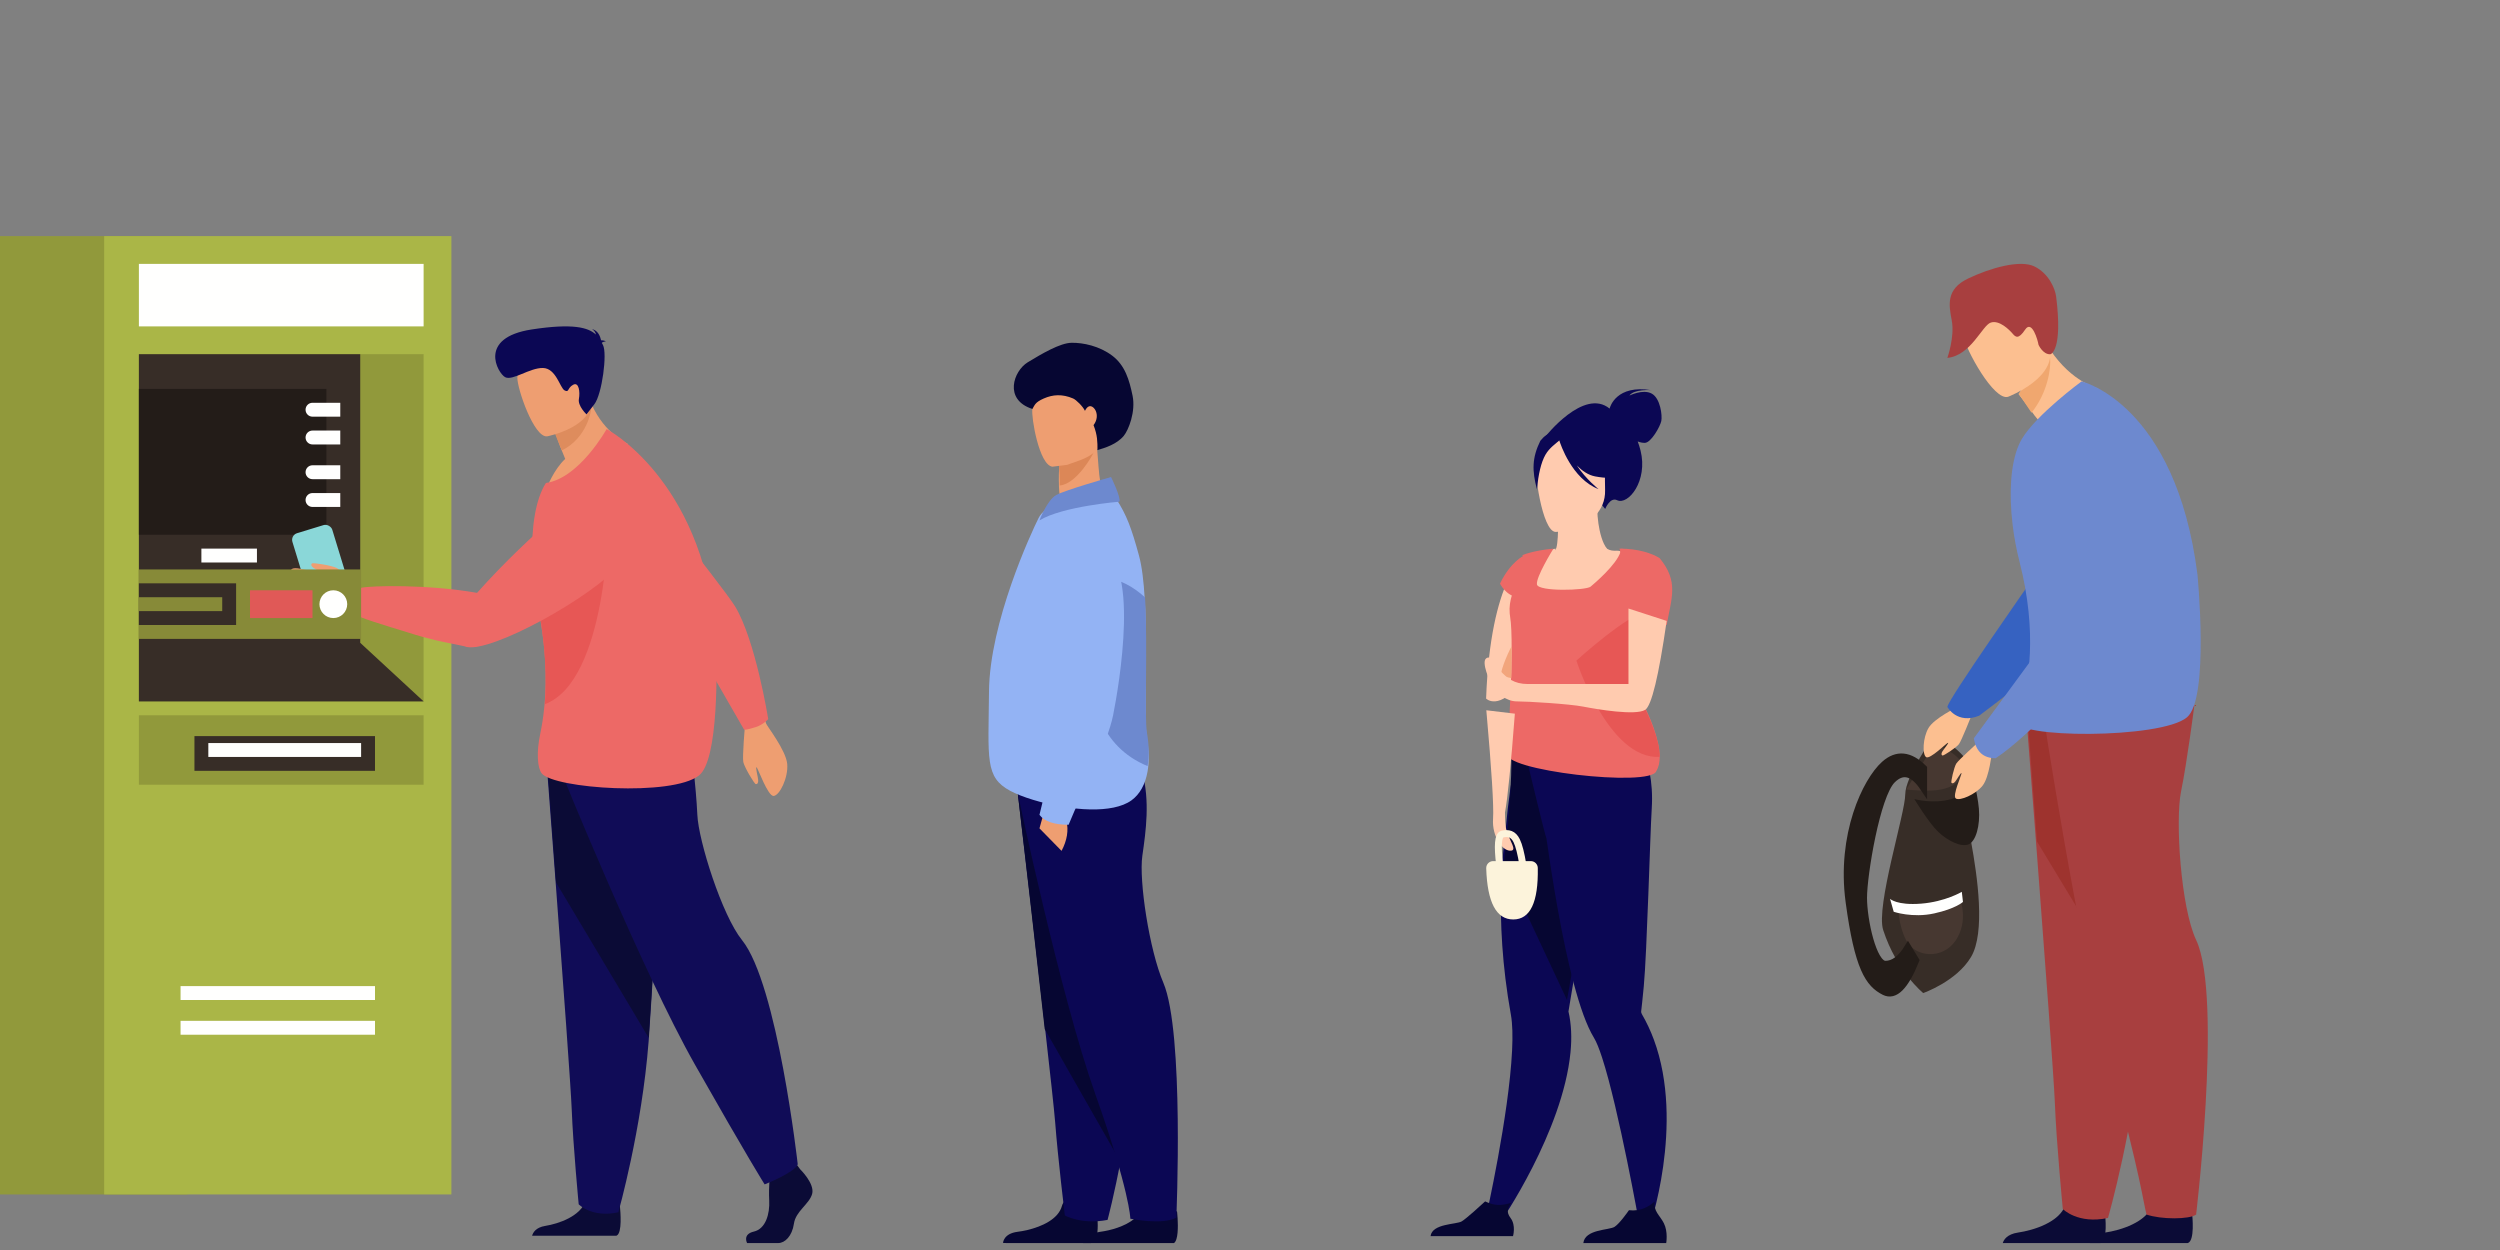 <?xml version="1.0" encoding="UTF-8"?>
<svg width="360px" height="180px" viewBox="0 0 360 180" version="1.1" xmlns="http://www.w3.org/2000/svg" xmlns:xlink="http://www.w3.org/1999/xlink">
    <rect x="0" y="0" width="360" height="180" fill="#808080" stroke="none"/>
    <!-- Generator: Sketch 55.2 (78181) - https://sketchapp.com -->
    <title>img_atm</title>
    <desc>Created with Sketch.</desc>
    <g id="img_atm" stroke="none" stroke-width="1" fill="none" fill-rule="evenodd">
        <g id="Group-35" transform="translate(0, 34)">
            <g id="Group-34" transform="translate(265.26, 4)">
                <g id="Group-32" transform="translate(5.74, 68)">
                    <path d="M6.534,0 C4.894,0.319 1.871,2.682 1.173,4.631 C0.476,6.579 1.173,8.499 1.173,8.499 C1.173,8.499 2.103,10.025 1.173,15.142 C0.242,20.258 -0.92,28.287 1.173,31.808 C3.267,35.329 8.057,37 8.057,37 C8.057,37 11.878,33.906 13.821,27.924 C14.915,24.556 10.647,11.078 10.647,8.418 C10.647,5.758 6.534,0 6.534,0" id="Fill-287" fill="#372D27" transform="translate(7, 18.5) scale(-1, 1) translate(-7, -18.5) "></path>
                    <path d="M3.503,4.671 C3.631,6.659 5.031,7.35 6.687,7.695 C8.342,8.04 11.667,7.695 11.667,7.695 L7.582,1.121 C7.582,1.121 3.376,2.684 3.503,4.671" id="Fill-288" fill="#473831" transform="translate(7.583, 4.485) scale(-1, 1) translate(-7.583, -4.485) "></path>
                    <path d="M2.726,23.545 C2.726,23.545 1.49,26.67 3.404,29.461 C5.32,32.251 9.242,31.824 10.492,29.434 C11.741,27.043 11.666,24.306 11.666,24.306 C11.666,24.306 7.344,27.692 2.726,23.545" id="Fill-299" fill="#473831" transform="translate(7, 27.47) scale(-1, 1) translate(-7, -27.47) "></path>
                    <path d="M1.334,22.424 C1.334,22.424 3.715,23.852 7.204,24.126 C10.693,24.4 11.667,23.433 11.667,23.433 L11.139,25.296 C11.139,25.296 8.431,26.22 5.319,25.535 C2.207,24.849 1.167,23.88 1.167,23.88 L1.334,22.424" id="Fill-300" fill="#FFFFFE" transform="translate(6.417, 24.106) scale(-1, 1) translate(-6.417, -24.106) "></path>
                    <path d="M8.663,9.065 C5.922,8.288 5.922,4.485 5.922,4.485 C5.922,4.485 4.91,8.061 4.705,10.455 C4.501,12.849 5.133,15.183 6.219,15.598 C7.305,16.013 9.205,15.069 10.562,13.789 C11.92,12.507 14,9.065 14,9.065 C14,9.065 11.319,9.819 8.663,9.065" id="Fill-301" fill="#231C18" transform="translate(9.333, 10.091) scale(-1, 1) translate(-9.333, -10.091) "></path>
                </g>
                <g id="Group-31" transform="translate(40.24, 70.5) scale(-1, 1) translate(-40.24, -70.5) translate(11.74, 0)">
                    <path d="M50.16,65.157 C50.16,65.157 51.55,68.684 51.92,69.166 C52.291,69.648 54.15,70.878 54.296,70.796 C54.442,70.713 54.491,70.543 54.305,70.221 C54.12,69.898 53.328,68.984 53.482,68.956 C53.635,68.93 56.096,71.42 56.647,71.021 C57.199,70.621 57.121,68.224 56.289,66.823 C55.455,65.42 52.269,63.924 52.1,63.713 C50.663,61.91 50.16,65.157 50.16,65.157" id="Fill-83" fill="#FCBF90"></path>
                    <path d="M46.388,70.791 C46.388,70.791 47.753,74.346 48.118,74.831 C48.484,75.316 50.321,76.551 50.466,76.467 C50.611,76.383 50.66,76.211 50.477,75.887 C50.295,75.562 49.513,74.642 49.666,74.613 C49.818,74.587 52.247,77.091 52.795,76.686 C53.343,76.28 53.274,73.862 52.455,72.45 C51.634,71.038 48.482,69.539 48.315,69.326 C46.898,67.512 46.388,70.791 46.388,70.791" id="Fill-83" fill="#FCBF90" transform="translate(49.769, 72.755) scale(-1, 1) rotate(69) translate(-49.769, -72.755) "></path>
                    <path d="M37.184,21.444 C37.184,21.444 39.263,37.737 41.316,45.385 C41.316,45.385 53.612,62.905 53.58,63.799 C53.58,63.799 52.211,66.344 49.005,65.064 C49.005,65.064 34.364,54.16 32.498,50.946 C30.631,47.733 26.117,31.149 26.222,29.19 C26.328,27.23 33.398,16.911 37.184,21.444" id="Fill-84" fill="#3662C1"></path>
                    <path d="M31.438,140.974 C31.458,140.983 31.481,140.991 31.508,141 L45.6,141 C45.468,140.547 45.007,139.724 43.396,139.487 C41.209,139.166 37.42,138.021 36.573,135.497 C36.547,135.416 36.523,135.332 36.501,135.249 C35.83,132.551 30.95,136.075 30.95,136.075 C30.95,136.075 30.934,136.182 30.914,136.365 C30.8,137.354 30.51,140.555 31.438,140.974" id="Fill-86" fill="#0B0B36"></path>
                    <path d="M18.898,140.974 C18.918,140.983 18.941,140.991 18.968,141 L33.06,141 C32.928,140.547 32.467,139.724 30.856,139.487 C28.669,139.166 24.88,138.021 24.033,135.497 C24.007,135.416 23.983,135.332 23.961,135.249 C23.29,132.551 18.41,136.075 18.41,136.075 C18.41,136.075 18.394,136.182 18.374,136.365 C18.26,137.354 17.97,140.555 18.898,140.974" id="Fill-86" fill="#0B0B36"></path>
                    <path d="M42.18,65.528 C42.18,65.528 41.486,74.42 40.671,85.109 C39.563,99.628 38.23,117.464 38.098,120.843 C37.871,126.71 36.956,136.096 36.956,136.096 C36.956,136.096 34.788,138.325 30.448,137.385 C30.448,137.385 26.581,123.987 25.477,109.812 C25.459,109.58 25.442,109.346 25.426,109.113 C24.398,94.682 22.8,64.296 22.8,64.296 L42.18,65.528" id="Fill-87" fill="#A83F3F"></path>
                    <path d="M42.18,63.292 C42.18,63.292 41.486,72.327 40.671,83.187 L25.477,108.288 C25.459,108.052 25.442,107.815 25.426,107.577 C24.398,92.914 22.8,62.04 22.8,62.04 L42.18,63.292" id="Fill-88" fill="#9E332E"></path>
                    <path d="M26.093,115.015 C17.69,130.109 16.655,133.227 15.713,134.929 C13.503,135.118 9.572,134.138 8.783,133.201 C8.509,135.446 12.549,101.915 18.349,94.834 C21.628,90.832 25.46,78.808 25.63,74.601 C25.801,70.393 26.776,62.067 26.776,62.067 L47.878,67.905 C47.878,67.905 34.495,99.921 26.093,115.015 Z" id="Fill-89" fill="#A83F3F" transform="translate(28.324, 98.51) rotate(-14) translate(-28.324, -98.51) "></path>
                    <path d="M31.92,17.929 C31.92,17.929 32.52,23.669 37.628,24.816 C37.628,24.816 39.93,23.357 40.999,21.865 C41.131,21.681 41.259,21.504 41.382,21.336 C42.595,19.662 43.32,18.753 43.32,18.753 C43.32,18.753 43.32,18.752 43.317,18.75 C43.186,18.554 38.882,12.212 38.746,12.413 C35.63,17.048 31.92,17.929 31.92,17.929" id="Fill-90" fill="#FCBF90"></path>
                    <path d="M38.783,13.562 C38.636,15.063 39.163,18.596 41.465,21.432 C42.626,19.66 43.32,18.699 43.32,18.699 C43.32,18.699 43.32,18.697 43.317,18.695 C43.187,18.533 38.825,13.118 38.783,13.562" id="Fill-91" fill="#F0A76F"></path>
                    <path d="M44.834,19.137 C44.834,19.137 37.146,16.206 39.069,11.505 C40.991,6.804 41.293,3.26 46.283,4.933 C51.273,6.606 51.487,8.778 51.231,10.501 C50.977,12.224 46.883,19.779 44.834,19.137" id="Fill-92" fill="#FCBF90"></path>
                    <path d="M19.076,65.295 C22.816,68.446 44.506,68.349 43.557,65.744 C43.109,64.515 42.297,62.11 41.898,58.612 C41.538,55.472 41.513,51.447 42.381,46.599 C42.594,45.409 42.861,44.171 43.191,42.884 C43.634,41.143 43.966,39.364 44.179,37.619 C44.25,37.045 44.306,36.477 44.351,35.914 C44.692,31.538 44.24,27.555 42.865,25.229 C40.774,21.694 34.251,16.92 34.251,16.92 C34.251,16.92 20.707,20.096 17.568,44.717 C17.568,44.717 15.821,62.552 19.076,65.295" id="Fill-93" fill="#6D89CF"></path>
                    <path d="M38.771,13.014 C38.644,13.01 36.957,12.439 37.911,4.736 C38.06,3.527 38.999,1.369 41.042,0.368 C43.087,-0.634 47.36,0.566 50.574,2.097 C53.789,3.629 53.379,5.884 52.949,8.139 C52.498,10.505 53.58,13.536 53.58,13.536 C50.189,13.203 48.573,8.862 47.328,8.451 C46.084,8.039 44.62,9.53 44.19,10.037 C43.76,10.544 43.348,10.924 42.376,9.461 C41.403,7.998 40.546,11.017 40.455,11.648 C40.455,11.648 39.833,13.049 38.771,13.014" id="Fill-95" fill="#A83F3F"></path>
                    <path d="M27.197,31.707 C30.895,30.557 34.526,37.456 38.09,52.405 L49.769,68.316 C49.451,70.23 48.403,71.187 46.625,71.187 C41.51,67.803 34.1,59.343 31.25,55.959 C28.4,52.575 21.65,33.433 27.197,31.707 Z" id="Path-7" fill="#6D89CF"></path>
                </g>
                <path d="M11.74,72.637 C9.758,70.662 7.876,70.474 6.094,72.072 C3.42,74.469 -0.283,82.233 1.004,91.829 C2.291,101.425 3.835,103.681 6.094,104.811 C7.6,105.565 9.105,104.06 10.611,100.296 L9.482,98.431 C8.497,100.05 7.417,100.86 6.24,100.86 C4.476,100.86 3.09,94.528 3.09,91.264 C3.09,88 4.965,76.544 7.223,74.308 C8.729,72.817 10.235,73.201 11.74,75.459 L11.74,72.637 Z" id="Path-9" stroke="#231C18" fill="#231C18"></path>
            </g>
            <polygon id="Fill-309" fill="#91993B" transform="translate(13.5, 69) scale(-1, 1) translate(-13.5, -69) " points="0 138 27 138 27 0 0 0"></polygon>
            <polygon id="Fill-310" fill="#AAB647" transform="translate(40, 69) scale(-1, 1) translate(-40, -69) " points="15 138 65 138 65 0 15 0"></polygon>
            <polygon id="Fill-311" fill="#91993B" transform="translate(40.5, 42) scale(-1, 1) translate(-40.5, -42) " points="20 67 61 67 61 17 20 17"></polygon>
            <polyline id="Fill-312" fill="#372D27" transform="translate(40.5, 42) scale(-1, 1) translate(-40.5, -42) " points="29.127 17 29.127 58.565 20 67 61 67 61 17 29.127 17"></polyline>
            <polygon id="Fill-313" fill="#231C18" transform="translate(33.5, 32.5) scale(-1, 1) translate(-33.5, -32.5) " points="20 43 47 43 47 22 20 22"></polygon>
            <path d="M48.007,24 L44,24 L44,26 L48.007,26 C48.554,26 49,25.55 49,24.999 C49,24.45 48.554,24 48.007,24" id="Fill-314" fill="#FFFFFE" transform="translate(46.5, 25) scale(-1, 1) translate(-46.5, -25) "></path>
            <path d="M48.007,28 L44,28 L44,30 L48.007,30 C48.554,30 49,29.55 49,29.001 C49,28.45 48.554,28 48.007,28" id="Fill-315" fill="#FFFFFE" transform="translate(46.5, 29) scale(-1, 1) translate(-46.5, -29) "></path>
            <g id="Group-27" transform="translate(40, 13)">
                <rect id="Rectangle" fill="#8AD7D8" transform="translate(6, 33.5) rotate(-17) translate(-6, -33.5) " x="3" y="29" width="6" height="9" rx="1"></rect>
                <path d="M50.438,16.942 C50.438,16.942 43.481,23.543 38.75,23.221 C38.75,23.221 39.754,20.591 41.39,19.085 C41.109,18.426 40.87,17.827 40.666,17.293 C39.993,15.516 39.732,14.475 39.732,14.475 L44.324,8.448 C44.54,9.492 44.846,10.419 45.208,11.244 C47.077,15.488 50.438,16.942 50.438,16.942" id="Fill-4" fill="#EE9E71"></path>
                <path d="M40.901,17.863 C40.276,16.389 39.812,15.166 39.812,15.166 L42.468,11.616 C44.171,11.62 45.125,11.971 45.125,11.971 C45.125,11.971 44.644,16.01 40.901,17.863 Z" id="Fill-5" fill="#DE8C5D"></path>
                <path d="M45.035,10.05 C44.066,5.68 44.344,2.554 39.703,3.271 C35.061,3.987 34.541,5.844 34.5,7.38 C34.46,8.915 36.9,16.088 38.8,15.833 C38.8,15.833 46.004,14.421 45.035,10.05 Z" id="Fill-6" fill="#EE9E71"></path>
                <path d="M46.663,2.373 C46.728,2.283 46.887,2.203 47.25,2.156 C47.25,2.156 46.947,1.986 46.557,2.003 C46.446,1.478 46.115,0.559 45.23,0.392 C45.23,0.392 45.715,0.62 45.813,1.18 C44.734,0.165 42.522,-0.474 36.575,0.44 C28.736,1.645 31.681,6.754 32.743,7.314 C33.805,7.873 36.26,5.964 38.171,5.989 C40.083,6.014 40.634,8.869 41.304,9.219 C41.975,9.569 41.676,8.888 42.521,8.413 C43.367,7.938 43.549,9.449 43.362,10.452 C43.175,11.456 44.459,12.672 44.459,12.672 C44.459,12.672 44.459,12.672 45.581,11.219 C46.702,9.766 47.463,3.89 46.832,2.693 C46.776,2.588 46.721,2.48 46.663,2.373" id="Fill-7" fill="#0B0754"></path>
                <path d="M75.217,121.37 C75.217,121.37 77.364,123.452 76.946,124.932 C76.526,126.412 74.588,127.398 74.326,129.206 C74.065,131.014 73.017,132 72.074,132 C71.131,132 67.58,132 67.58,132 C67.58,132 66.886,130.728 68.562,130.345 C70.237,129.961 70.869,127.837 70.765,125.863 C70.661,123.89 70.923,121.261 70.923,121.261 L74.484,120.384 L75.217,121.37" id="Fill-9" fill="#0B0B36"></path>
                <path d="M48.809,130.92 C48.792,130.928 48.772,130.935 48.748,130.944 L36.625,130.944 C36.739,130.52 37.135,129.749 38.523,129.528 C40.404,129.227 43.664,128.155 44.391,125.792 C44.414,125.716 44.434,125.638 44.453,125.56 C45.03,123.035 49.23,126.333 49.23,126.333 C49.23,126.333 49.242,126.433 49.26,126.604 C49.358,127.53 49.607,130.527 48.809,130.92" id="Fill-10" fill="#0B0B36"></path>
                <path d="M38.75,63.404 C38.75,63.404 39.358,71.344 40.074,80.889 C41.045,93.854 42.214,109.781 42.33,112.798 C42.53,118.037 43.332,126.418 43.332,126.418 C43.332,126.418 45.233,128.409 49.041,127.569 C49.041,127.569 52.433,115.606 53.403,102.948 C53.417,102.741 53.433,102.532 53.448,102.324 C54.349,89.437 55.75,62.304 55.75,62.304 L38.75,63.404" id="Fill-11" fill="#100C57"></path>
                <path d="M38.75,62.363 C38.75,62.363 39.358,70.408 40.074,80.08 L53.403,102.432 C53.417,102.222 53.433,102.01 53.448,101.799 C54.349,88.742 55.75,61.248 55.75,61.248 L38.75,62.363" id="Fill-12" fill="#0B0B36"></path>
                <path d="M40.875,64.296 C40.875,64.296 52.473,92.907 60.099,106.353 C67.725,119.8 70.108,123.552 70.108,123.552 C70.108,123.552 74.477,121.832 74.875,120.66 C74.875,120.66 71.958,94.701 66.851,88.374 C63.965,84.798 60.576,74.067 60.417,70.315 C60.257,66.563 59.385,59.136 59.385,59.136 L40.875,64.296" id="Fill-13" fill="#100C57"></path>
                <path d="M67.273,57.458 C67.273,57.458 66.882,62 67.036,62.734 C67.19,63.469 68.629,65.909 68.842,65.914 C69.056,65.919 69.209,65.773 69.178,65.32 C69.145,64.869 68.752,63.421 68.943,63.489 C69.134,63.558 70.554,67.687 71.411,67.615 C72.269,67.543 73.527,64.995 73.36,63.015 C73.193,61.035 70.383,57.489 70.309,57.161 C69.675,54.386 67.273,57.458 67.273,57.458" id="Fill-14" fill="#EE9E71"></path>
                <path d="M4.273,33.458 C4.273,33.458 3.882,38 4.036,38.734 C4.19,39.469 5.629,41.909 5.842,41.914 C6.056,41.919 6.209,41.773 6.178,41.32 C6.145,40.869 5.752,39.421 5.943,39.489 C6.134,39.558 7.554,43.687 8.411,43.615 C9.269,43.543 10.527,40.995 10.36,39.015 C10.193,37.035 7.383,33.489 7.309,33.161 C6.675,30.386 4.273,33.458 4.273,33.458" id="Fill-14" fill="#EE9E71" transform="translate(7.188, 37.808) rotate(130) translate(-7.188, -37.808) "></path>
                <path d="M68.831,57.7 C67.384,58.172 67.15,58.071 67.15,58.071 C67.15,58.071 59.947,45.519 59.22,44.371 C58.491,43.223 44.062,30.368 44.062,30.368 L47.592,16.896 C47.592,16.896 64.066,37.378 65.853,40.324 C68.805,45.19 70.625,56.544 70.625,56.544 C70.625,56.544 69.968,57.329 68.831,57.7" id="Fill-15" fill="#ED6966"></path>
                <path d="M62.244,61.294 C61.872,62.885 61.36,64.107 60.664,64.662 C56.787,67.73 39.777,66.572 38.008,64.365 C37.375,63.576 37.243,61.283 37.78,58.744 C37.905,58.149 38.019,57.511 38.126,56.835 C38.168,56.559 38.208,56.275 38.246,55.986 C38.714,52.38 38.792,47.726 37.776,42.054 C37.695,41.594 37.605,41.13 37.509,40.658 C37.38,40.031 37.265,39.398 37.163,38.763 C36.88,36.983 36.707,35.193 36.648,33.466 C36.492,28.968 37.114,24.902 38.592,22.579 C38.599,22.566 38.606,22.557 38.615,22.547 C43.412,21.889 47.357,14.784 47.357,14.784 C47.357,14.784 60.902,21.836 63.056,43.633 C63.056,43.633 63.182,45.992 63.187,49.143 C63.196,52.964 63.027,57.947 62.244,61.294" id="Fill-16" fill="#ED6966"></path>
                <path d="M38.464,54.4 C38.721,50.805 38.574,46.509 37.648,40.952 C37.572,40.496 37.467,40.06 37.365,39.605 C37.229,38.999 37.107,38.388 37,37.776 C39.386,33.35 42.996,29.417 47.625,28 C47.625,28 47.438,51.041 38.464,54.4 Z" id="Fill-17" fill="#E75755"></path>
                <path d="M28.63,38.33 C21.582,36.968 13.419,37.009 11.925,37.316 C11.123,38.527 10.758,39.446 10.731,41.018 C11.848,41.684 14.158,42.413 19.556,44.181 C22.811,45.247 25.199,45.606 26.682,45.99 C26.986,46.129 27.405,46.177 27.919,46.148 C28.224,46.145 28.517,46.111 28.792,46.041 C34.838,44.968 49.153,36.704 50.536,32.853 C52.138,28.391 51.742,21.629 45.505,23.247 C45.505,23.247 36.939,29.328 28.63,38.33 Z" id="Fill-19" fill="#ED6966" transform="translate(31.033, 34.579) rotate(-1) translate(-31.033, -34.579) "></path>
            </g>
            <path d="M48.007,33 L44,33 L44,35 L48.007,35 C48.554,35 49,34.551 49,34 C49,33.451 48.554,33 48.007,33" id="Fill-316" fill="#FFFFFE" transform="translate(46.5, 34) scale(-1, 1) translate(-46.5, -34) "></path>
            <path d="M48.007,37 L44,37 L44,39 L48.007,39 C48.554,39 49,38.551 49,38 C49,37.451 48.554,37 48.007,37" id="Fill-317" fill="#FFFFFE" transform="translate(46.5, 38) scale(-1, 1) translate(-46.5, -38) "></path>
            <polygon id="Fill-318" fill="#878A38" transform="translate(36, 53) scale(-1, 1) translate(-36, -53) " points="20 58 52 58 52 48 20 48"></polygon>
            <path d="M50,53 C50,54.105 49.105,55 48,55 C46.895,55 46,54.105 46,53 C46,51.896 46.895,51 48,51 C49.105,51 50,51.896 50,53" id="Fill-319" fill="#FFFFFE" transform="translate(48, 53) scale(-1, 1) translate(-48, -53) "></path>
            <polygon id="Fill-320" fill="#372D27" transform="translate(27, 53) scale(-1, 1) translate(-27, -53) " points="20 56 34 56 34 50 20 50"></polygon>
            <polygon id="Fill-321" fill="#878A38" transform="translate(26, 53) scale(-1, 1) translate(-26, -53) " points="20 54 32 54 32 52 20 52"></polygon>
            <polygon id="Fill-322" fill="#E05957" transform="translate(40.5, 53) scale(-1, 1) translate(-40.5, -53) " points="36 55 45 55 45 51 36 51"></polygon>
            <polygon id="Fill-323" fill="#FFFFFE" transform="translate(33, 46) scale(-1, 1) translate(-33, -46) " points="29 47 37 47 37 45 29 45"></polygon>
            <polygon id="Fill-324" fill="#91993B" transform="translate(40.5, 74) scale(-1, 1) translate(-40.5, -74) " points="20 79 61 79 61 69 20 69"></polygon>
            <polygon id="Fill-325" fill="#372D27" transform="translate(41, 74.5) scale(-1, 1) translate(-41, -74.5) " points="28 77 54 77 54 72 28 72"></polygon>
            <polygon id="Fill-326" fill="#FFFFFE" transform="translate(41, 74) scale(-1, 1) translate(-41, -74) " points="30 75 52 75 52 73 30 73"></polygon>
            <path d="M40.154,87.902 C40.154,87.902 38.138,88.448 38.002,91.792 C37.91,94.032 41.598,96.746 41.598,96.746 L39.628,97.564 C39.628,97.564 41.508,98.701 43.43,98.939 C44.818,99.111 46.945,98.863 46.945,98.863 C46.945,98.863 47.422,93.388 45.56,91.412 C44.635,92.844 43.645,94.658 43.645,94.658 C43.645,94.658 41.378,91.392 41.473,89.578 C41.598,87.212 42.944,87 42.944,87 L40.154,87.902" id="Fill-330" fill="#AAB647" transform="translate(42.5, 93) scale(-1, 1) translate(-42.5, -93) "></path>
            <polygon id="Fill-331" fill="#FFFFFE" transform="translate(40, 109) scale(-1, 1) translate(-40, -109) " points="26 110 54 110 54 108 26 108"></polygon>
            <polygon id="Fill-332" fill="#FFFFFE" transform="translate(40, 114) scale(-1, 1) translate(-40, -114) " points="26 115 54 115 54 113 26 113"></polygon>
            <polygon id="Fill-333" fill="#FFFFFE" transform="translate(40.5, 8.5) scale(-1, 1) translate(-40.5, -8.5) " points="20 13 61 13 61 4 20 4"></polygon>
            <g id="Group-30" transform="translate(206, 20)">
                <path d="M13.622,25.969 C13.622,25.969 8.633,29.13 8,46.596 C8,46.596 9.829,48.501 13.213,44.041 C16.597,39.581 18,25 18,25 L13.622,25.969" id="Fill-21" fill="#FFCBAF"></path>
                <path d="M8,121.195 L10.068,122 C10.068,122 19.048,108.973 20.154,97.511 C20.352,95.466 20.286,93.482 19.859,91.652 C19.859,91.652 19.946,91.128 20.1,90.2 C20.171,89.768 20.258,89.247 20.358,88.651 C20.65,86.901 21.052,84.507 21.511,81.782 C22.568,75.509 23.936,67.49 25,61.594 L24.443,61.407 L18.415,59.373 L17.17,55.235 L12.681,54 C12.681,54 11.678,56.051 10.781,65.742 C10.617,67.012 10.467,68.414 10.353,69.935 C10.004,74.574 9.978,80.33 10.78,86.91 C10.986,88.594 11.246,90.333 11.568,92.12 C11.805,93.429 11.84,95.214 11.741,97.265 C11.288,106.633 8,121.195 8,121.195" id="Fill-22" fill="#0B0754"></path>
                <path d="M10.532,70.544 L19.647,90 C19.725,89.559 19.82,89.026 19.929,88.417 C20.248,86.629 20.688,84.182 21.189,81.396 C22.343,74.984 23.838,66.788 25,60.762 L24.391,60.571 L17.807,58.492 L16.446,54.262 L11.543,53 C11.543,53 11.98,56.353 11,66.258 C10.88,67.124 10.724,68.552 10.532,70.544 Z" id="Fill-23" fill="#060632"></path>
                <path d="M14,55.954 L14.233,53.932 C18.138,54.982 28.566,51 28.566,51 C28.566,51 32.348,54.364 31.851,62.428 C31.609,66.364 31.167,83.088 30.704,88.037 C30.537,89.83 30.391,91.107 30.331,91.617 C30.33,91.619 30.33,91.62 30.33,91.622 C30.312,91.777 30.366,91.925 30.444,92.061 C31.124,93.229 31.687,94.447 32.15,95.691 C36.687,107.929 31.45,123 31.45,123 L30.092,122.445 C30.092,122.445 27.111,105.674 24.69,98.264 C24.28,97.008 23.885,96.02 23.525,95.431 C22.472,93.711 21.494,90.901 20.608,87.559 C18.932,81.241 17.583,73.022 16.685,66.678 C16.562,66.684 14,55.954 14,55.954" id="Fill-24" fill="#0B0754"></path>
                <path d="M29,26.256 C28.995,26.27 28.99,26.286 28.984,26.3 C27.955,29.3 25.896,33.254 22.09,33.907 C20.932,34.105 19.611,33.999 18.108,33.466 C16.385,32.854 15.043,32.037 14,31.105 C15.45,27.855 17.211,25.411 17.292,25.298 C17.296,25.295 17.296,25.292 17.296,25.292 C17.296,25.292 17.547,25.258 17.961,25.208 C18.222,24.933 18.325,23.705 18.358,22.413 C18.397,20.762 18.324,19.002 18.324,19.002 L23.68,18.055 L23.999,18 C23.947,19.708 24.094,21.165 24.335,22.312 C24.505,23.125 24.722,23.782 24.947,24.264 C25.111,24.618 25.282,24.877 25.442,25.035 C25.884,25.305 26.336,25.322 26.827,25.3 C27.321,25.279 28.138,25.619 28.981,26.242 C28.988,26.247 28.994,26.252 29,26.256" id="Fill-25" fill="#FFCBAF"></path>
                <path d="M33,54.937 C33.006,55.742 32.864,56.463 32.507,57.032 C31.758,59.43 9.836,56.924 11.049,54.394 C11.049,54.394 12.135,38.801 11.454,34.78 C11.43,34.634 11.411,34.492 11.398,34.348 C11.049,30.534 14.627,27.52 13.204,25.959 C13.204,25.959 14.5,25.318 17.698,25 C17.698,25 17.698,25.002 17.694,25.006 C17.602,25.156 15.137,29.126 15.321,30.166 C15.506,31.222 22.382,31.034 23.052,30.474 C23.586,30.022 26.779,27.328 27.354,25.466 C27.441,25.183 27.479,25.008 27.479,25.008 C27.479,25.008 30.815,25.455 32.418,26.651 C32.418,26.651 31.272,27.959 30.532,29.544 C30.462,29.695 30.396,29.848 30.335,30 C30.204,30.325 30.098,30.656 30.023,30.986 C29.925,31.425 30.045,31.867 30.303,32.339 C30.537,32.771 30.891,33.231 31.298,33.729 C31.431,33.892 31.506,33.919 31.583,33.951 C31.662,33.983 31.744,34.021 31.89,34.203 C31.359,36.16 30.553,39.887 29.939,43.409 C29.785,44.302 29.842,45.213 30.1,46.075 C30.201,46.418 30.334,46.754 30.497,47.077 C31.487,49.031 32.985,52.398 33,54.937" id="Fill-27" fill="#ED6966"></path>
                <g id="Group-33" transform="translate(24.392, 12.613) rotate(-21) translate(-24.392, -12.613) translate(13.392, 4.113)">
                    <path d="M15.084,1.737 C15.261,1.488 17.271,-1.134 21.645,1.417 C21.645,1.417 19.378,0.337 18.42,1.014 C18.42,1.014 20.589,0.797 21.518,1.892 C22.449,2.986 21.819,5.418 21.392,6.081 C20.966,6.743 18.924,8.455 18.065,8.169 C17.74,8.061 17.428,7.839 17.167,7.606 C17.166,8.031 17.141,8.484 17.081,8.971 C16.533,13.476 12.568,15.719 11.365,14.439 C10.595,13.617 9.314,15 9.314,15 L5,2.193 C5,2.193 12.714,-2.422 15.084,1.737" id="Fill-28" fill="#0B0754"></path>
                    <path d="M10.273,12.462 C9.239,15.429 6.172,16.118 4.6,16.012 C2.951,15.819 2.063,15.762 1.456,15.529 C-0.327,14.778 1.716,6.06 2.571,4.746 C3.427,3.43 4.87,2.083 9.274,3.836 C11.829,4.853 12.26,6.147 11.88,7.892 C11.603,9.156 10.901,10.657 10.273,12.462 Z" id="Fill-29" fill="#FFCBAF"></path>
                    <path d="M6.767,2.665 C11.46,1.879 12.915,5.749 12.915,5.749 C12.298,8.971 14,11.479 14,11.479 C14,11.479 12.404,11.826 9.631,10.104 C8.783,9.578 8.179,8.685 7.746,7.699 C8.275,10.051 9.444,12 9.444,12 C6.384,9.237 6.643,3.978 6.681,3.425 C6.103,3.658 4.974,3.9 4.083,4.628 C3.083,5.445 2.144,6.868 1.154,8.818 C1.452,6.063 2.106,4.361 4.109,2.495 C5.688,1.571 6.431,2.126 6.767,2.665 Z" id="Fill-36" fill="#0B0754"></path>
                </g>
                <path d="M22,125 L33.935,125 C33.935,125 34.221,123.378 33.597,122.147 C32.999,120.965 32.064,120.428 32.289,119 C31.529,119.697 30.294,120.476 28.569,120.269 C28.357,120.575 27.203,122.211 26.498,122.663 C25.717,123.164 22.24,122.985 22,125" id="Fill-30" fill="#060632"></path>
                <path d="M0,124 L11.874,124 C11.874,124 12.318,122.463 11.538,121.417 C10.849,120.491 11.113,119.965 11.623,119.199 C11.086,119.378 10.39,119.54 9.624,119.505 C9.032,119.477 8.406,119.259 7.859,119 C7.347,119.473 5.159,121.486 4.476,121.885 C3.699,122.338 0.239,122.176 0,124" id="Fill-31" fill="#060632"></path>
                <path d="M33,54.99 C25.608,55.429 21,41.128 21,41.128 C21,41.128 28.416,34.381 31.281,34 C31.415,34.161 31.491,34.188 31.569,34.22 C31.649,34.251 31.731,34.289 31.879,34.47 C31.343,36.406 30.528,40.095 29.909,43.581 C29.753,44.465 29.811,45.366 30.071,46.219 C30.174,46.558 30.307,46.892 30.472,47.211 C31.472,49.145 32.985,52.478 33,54.99" id="Fill-33" fill="#E75755"></path>
                <path d="M27,34 C29,34.779 31.497,36 34,36 C34.719,32 35.748,29.753 33,26.383 C31.925,25.692 29.903,24.999 27.213,25 L28.126,29 L27,34 Z" id="Fill-41" fill="#ED6966"></path>
                <path d="M13.446,26 C13.446,26 11.476,26.934 10,30.044 C10,30.044 10.854,31.783 12.518,31.994 C14.183,32.205 14.374,26.542 13.446,26" id="Fill-42" fill="#ED6966"></path>
                <path d="M10.22,43.379 C9.823,43.22 10.981,40.286 11.682,39.052 C11.682,41.733 11.628,43.646 11.628,43.646 C11.334,43.585 10.865,43.496 10.22,43.379 Z" id="Fill-43" fill="#F2A57C"></path>
                <path d="M28.5,33.627 C28.5,40.07 28.5,43.694 28.5,44.5 C26.165,44.5 16,44.5 14,44.5 C12,44.5 11,43.624 10,42.562 C9,41.5 8.698,40.277 8,40.813 C7.302,41.349 8.464,44.081 9,44.927 C9.536,45.773 10.863,47 12.432,47 C14,47 20,47.363 22,47.755 C24,48.146 29.52,49.074 30.9,48.221 C31.82,47.652 32.854,43.383 34,35.412 L28.5,33.627 Z" id="Path-10" fill="#FFCBAF"></path>
            </g>
            <path d="M153.359,41.184 C152.863,39.649 152.625,38.107 152.527,36.687 C152.511,36.466 152.499,36.246 152.491,36.032 C152.437,34.681 152.497,33.481 152.564,32.568 C152.575,32.42 152.584,32.28 152.595,32.148 C152.647,31.438 156.06,30.76 157.976,30.493 C158.122,32.172 158.229,34.307 158.434,35.351 C158.965,38.056 156.768,39.824 159.47,39.238 L153.359,41.184 Z" id="Fill-45" fill="#EE9E71"></path>
            <path d="M152.602,35.91 C152.601,35.701 152.601,35.494 152.605,35.292 C152.626,34.016 152.399,32.972 152.493,32.103 C153.011,31.543 156.049,30.083 157.355,29.738 C157.441,30.582 157.47,31.027 157.47,31.173 C157.414,31.432 155.026,35.727 152.602,35.91 Z" id="Fill-46" fill="#DC8757"></path>
            <g id="Group-29" transform="translate(154.522, 24.354) rotate(17) translate(-154.522, -24.354) translate(145.022, 14.854)">
                <path d="M11.207,17.953 C12.289,17.036 15.217,15.576 15.013,12.799 C14.809,10.021 13.35,7.048 8.766,8.044 C4.183,9.039 3.896,10.529 4.054,11.724 C4.212,12.919 7.37,19.208 9.25,18.831 L11.207,17.953 Z" id="Fill-47" fill="#EE9E71"></path>
                <path d="M17.773,11.572 C18.182,10.584 18.413,7.731 17.294,5.686 C16.174,3.641 14.982,1.816 12.796,1.022 C10.609,0.227 8.246,0.458 6.674,0.96 C5.101,1.461 3.039,3.71 1.447,5.498 C-0.145,7.286 -0.326,11.669 4.054,11.724 C4.225,11.113 4.107,10.726 5.188,9.798 C6.27,8.87 7.532,8.386 9.215,8.567 C9.712,8.621 10.915,9.257 11.374,9.772 C11.573,8.503 12.43,8.828 12.857,9.319 C13.283,9.81 13.458,10.558 13.157,11.379 C14.123,12.595 14.408,13.528 14.75,14.647 C15.696,14.026 17.169,13.035 17.773,11.572 Z" id="Fill-48" fill="#060632"></path>
            </g>
            <path d="M158.025,143.456 C157.953,144.172 157.778,144.777 157.418,144.929 C157.356,144.956 157.251,144.98 157.11,145 L144.95,145 C144.624,144.991 144.439,144.986 144.439,144.986 C144.439,144.986 144.47,143.639 146.537,143.378 C148.208,143.168 150.909,142.455 152.237,140.903 C152.552,140.535 152.791,140.12 152.919,139.655 C153.588,137.222 157.967,140.498 157.967,140.498 C157.967,140.498 158.018,140.922 158.047,141.51 C158.078,142.084 158.093,142.815 158.025,143.456" id="Fill-50" fill="#060632"></path>
            <path d="M169.055,145 L155.976,145 C156.122,144.69 156.656,143.779 158.02,143.456 C158.151,143.422 158.291,143.398 158.438,143.378 C159.849,143.194 162.018,142.629 163.401,141.458 C163.982,140.969 164.423,140.373 164.614,139.655 C165.261,137.222 169.501,140.498 169.501,140.498 C169.501,140.498 169.544,140.887 169.577,141.439 C169.645,142.633 169.662,144.592 169.055,145" id="Fill-51" fill="#060632"></path>
            <path d="M164.366,78.398 C164.366,78.398 164.355,78.845 164.338,79.647 C164.222,84.817 163.761,104.808 163.326,115.952 C163.308,116.357 163.293,116.75 163.277,117.131 C163.269,117.332 163.26,117.536 163.252,117.736 C162.99,123.123 162.231,128.4 161.462,132.619 C160.483,138.001 159.488,141.665 159.488,141.665 C155.754,142.392 153.335,141.027 153.335,141.027 C153.335,141.027 152.328,132.675 151.945,127.621 C151.819,125.98 151.204,120.384 150.433,113.577 C149.835,108.312 149.144,102.324 148.51,96.877 C148.475,96.586 148.443,96.296 148.409,96.01 C147.385,87.204 146.537,80.03 146.537,80.03 L153.137,79.426 L164.366,78.398" id="Fill-52" fill="#0B0754"></path>
            <path d="M161.486,133.553 L150.439,114.182 C149.84,108.826 149.148,102.733 148.513,97.192 C148.478,96.896 148.446,96.601 148.412,96.31 C147.387,87.352 146.537,80.054 146.537,80.054 L153.148,79.439 L164.366,79.663 L161.486,133.553" id="Fill-53" fill="#060632"></path>
            <path d="M157.696,123.476 C162.708,137.577 162.77,141.494 162.77,141.494 C162.77,141.494 167.367,142.453 169.393,141.34 C169.393,141.34 170.55,114.607 167.518,107.507 C165.513,102.811 163.979,92.817 164.5,89.217 C165.021,85.617 165.595,81.403 164.5,77.221 L146.537,80.156 C146.537,80.156 152.686,109.373 157.696,123.476 Z" id="Fill-54" fill="#0B0754"></path>
            <path d="M162.938,81.246 C161.571,82.238 159.416,82.596 157.043,82.558 C154.273,82.512 151.206,81.926 148.754,81.174 C147.435,80.77 146.295,80.32 145.473,79.88 C141.808,77.923 142.329,75.317 142.416,65.563 C142.506,55.608 148.484,42.74 149.561,40.585 C151.477,36.75 162.329,37.813 160.718,37.813 C162.268,40.202 162.952,42.12 164.015,46.009 C164.447,47.583 164.698,49.785 164.842,52.258 C165.282,59.815 164.713,69.893 165.143,72.245 C165.472,74.05 165.5,75.718 165.238,77.154 C164.913,78.947 164.138,80.375 162.938,81.246 Z" id="Fill-55" fill="#93B3F4"></path>
            <path d="M159.992,34.691 C159.992,34.691 161.48,37.708 161.179,38.245 C161.179,38.245 153.01,38.906 149.683,40.935 C149.683,40.935 150.777,38.005 152.107,37.277 C153.436,36.549 159.992,34.691 159.992,34.691" id="Fill-56" fill="#6D89CF"></path>
            <path d="M165.253,76.317 C151.338,70.558 159.283,49.26 159.283,49.26 C161.229,49.41 163.136,50.439 164.888,52.02 C165.293,59.395 164.769,69.231 165.165,71.527 C165.468,73.288 165.493,74.916 165.253,76.317" id="Fill-57" fill="#6D89CF"></path>
            <path d="M150.31,83.042 L149.683,85.281 L152.863,88.526 C153.664,87.015 153.899,85.567 153.567,84.181 C152.518,83.911 151.432,83.531 150.31,83.042 Z" id="Path-8" fill="#EE9E71"></path>
            <path d="M158.073,45 C151.78,43.862 153.878,56.189 153.878,67.4 C152.619,71.541 151.22,76.854 149.683,83.338 C150.411,84.291 151.809,84.768 153.878,84.768 C155.932,79.721 159.47,73.074 160.287,69 C161.104,64.926 164.366,46.138 158.073,45 Z" id="Path-6" fill="#93B3F4"></path>
            <path d="M215.446,67.993 C215.002,76.679 214.597,81.877 214.233,83.588 C213.686,86.155 214.971,88.513 216.188,88.513 C216.959,88.513 216.255,87.268 215.951,85.735 C215.774,84.849 215.953,83.905 216.057,82.952 C216.723,80.952 217.853,76.319 219.446,69.051 L215.446,67.993 Z" id="Path-11" fill="#FFCBAF" transform="translate(216.775, 78.253) rotate(-8) translate(-216.775, -78.253) "></path>
            <path d="M215.015,90 L220.441,90 C220.986,90 221.431,90.436 221.441,90.981 C221.534,95.929 220.356,98.403 217.908,98.403 C215.468,98.403 214.17,95.946 214.016,91.031 C213.998,90.479 214.432,90.018 214.984,90 C214.994,90 215.005,90 215.015,90 Z" id="Path-14" fill="#FCF3DB"></path>
            <path d="M215.953,90.573 C215.607,87.748 215.731,86.263 216.325,86.119 C217.215,85.903 217.909,86.073 218.399,87.061 C218.726,87.719 219.025,88.89 219.297,90.573" id="Path-15" stroke="#FCF3DB"></path>
        </g>
    </g>
</svg>